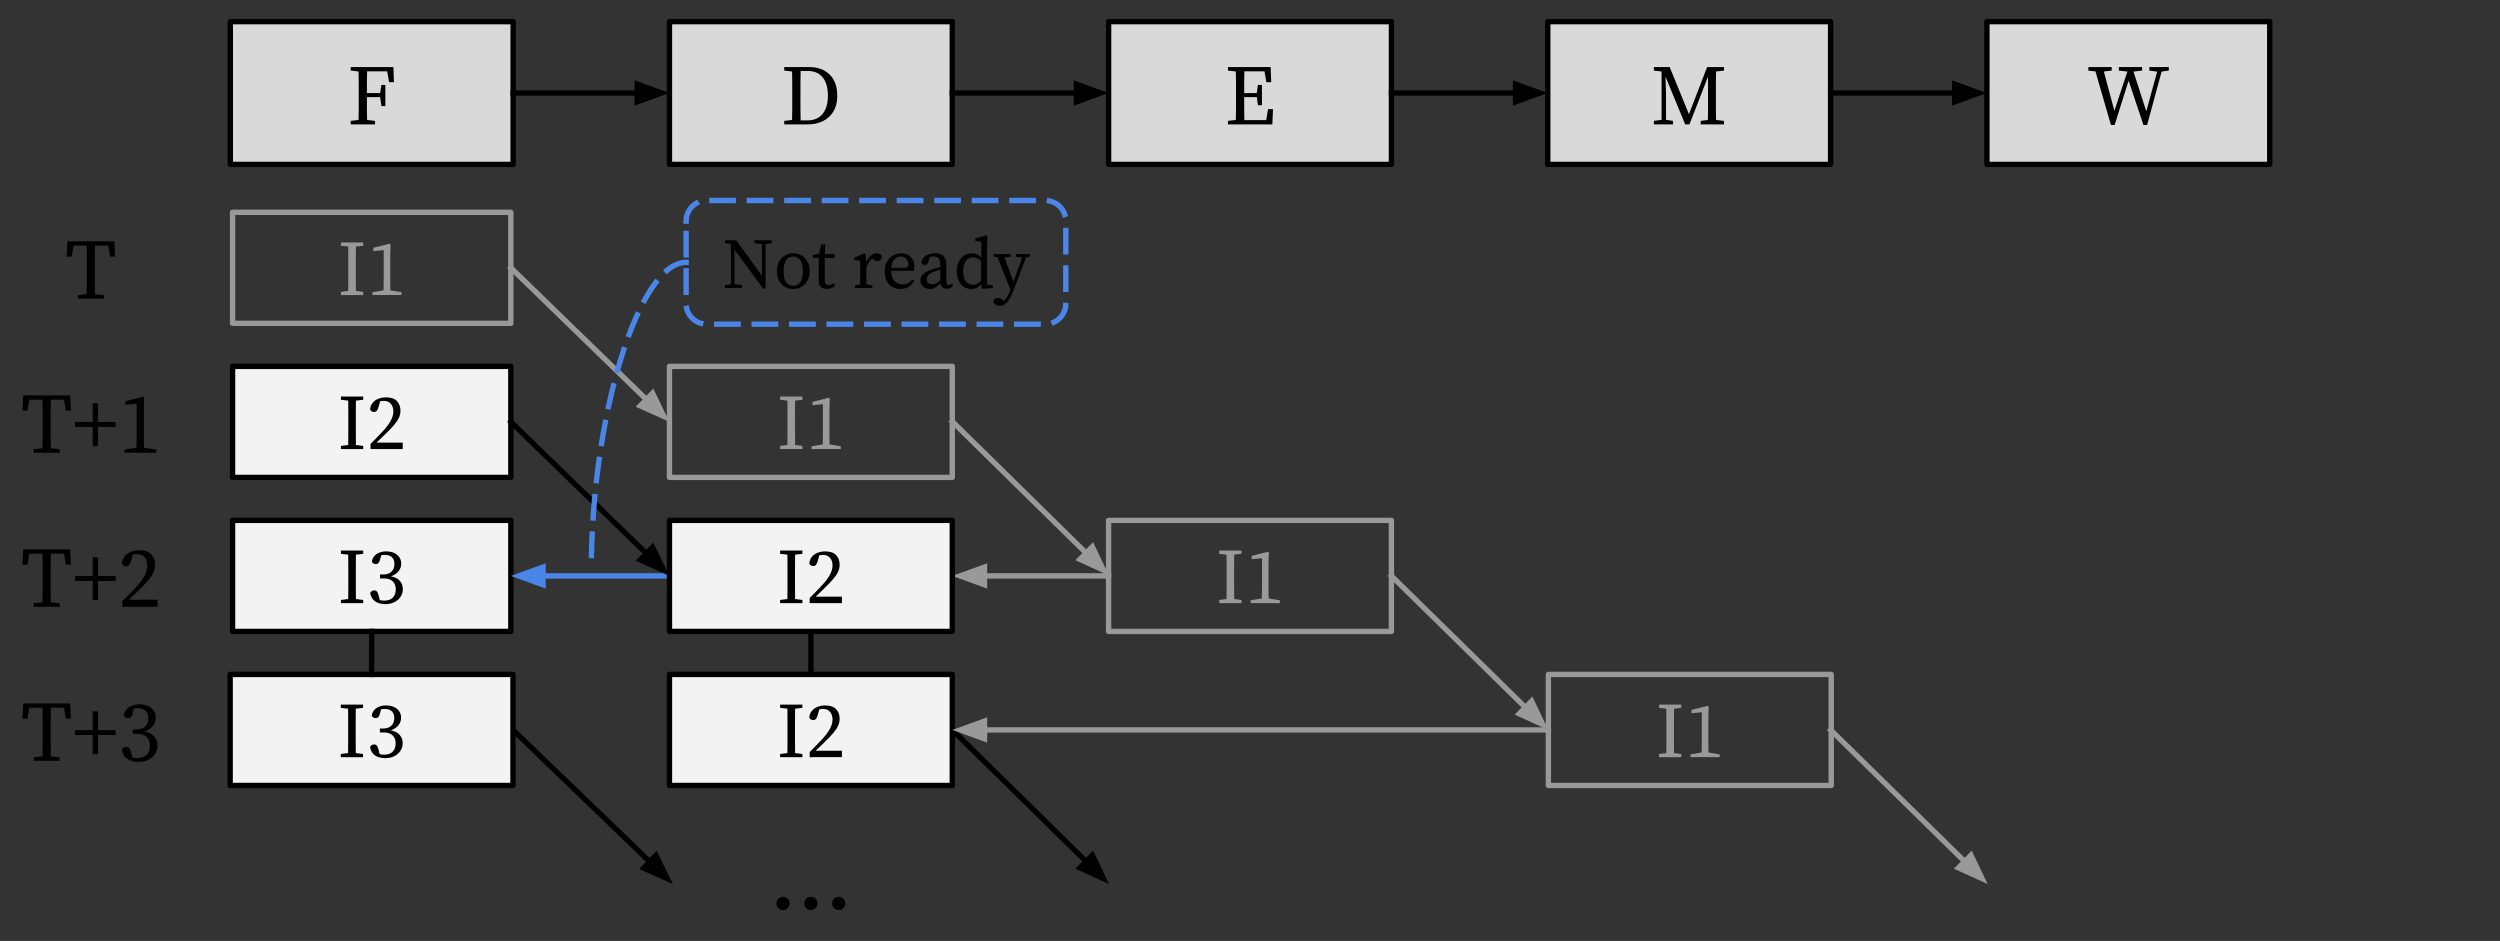 <?xml version="1.0" encoding="UTF-8" standalone="no"?>
<svg
   xmlns:dc="http://purl.org/dc/elements/1.1/"
   xmlns:cc="http://creativecommons.org/ns#"
   xmlns:rdf="http://www.w3.org/1999/02/22-rdf-syntax-ns#"
   xmlns:svg="http://www.w3.org/2000/svg"
   xmlns="http://www.w3.org/2000/svg"
   xmlns:sodipodi="http://sodipodi.sourceforge.net/DTD/sodipodi-0.dtd"
   xmlns:inkscape="http://www.inkscape.org/namespaces/inkscape"
   version="1.1"
   viewBox="0 0 466.606 175.614"
   stroke-miterlimit="10"
   id="svg369"
   sodipodi:docname="hazard-stall.svg"
   width="466.606"
   height="175.614"
   style="fill:none;stroke:none;stroke-linecap:square;stroke-miterlimit:10"
   inkscape:version="0.92.5 (2060ec1f9f, 2020-04-08)">
  <rect x="0" y="0" width="466.606" height="175.614" fill="#333333" stroke="none"/>
  <defs
     id="defs373" />
  <sodipodi:namedview
     pagecolor="#ffffff"
     bordercolor="#666666"
     borderopacity="1"
     objecttolerance="10"
     gridtolerance="10"
     guidetolerance="10"
     inkscape:pageopacity="0"
     inkscape:pageshadow="2"
     inkscape:window-width="1557"
     inkscape:window-height="1211"
     id="namedview371"
     showgrid="false"
     inkscape:zoom="1.0223586"
     inkscape:cx="509.26901"
     inkscape:cy="6.0612555"
     inkscape:window-x="915"
     inkscape:window-y="500"
     inkscape:window-maximized="0"
     inkscape:current-layer="g367" />
  <clipPath
     id="g2fd53e73fb8_0_45.0">
    <path
       d="M 0,0 H 960 V 540 H 0 Z"
       id="path2"
       inkscape:connector-curvature="0"
       style="clip-rule:nonzero" />
  </clipPath>
  <g
     clip-path="url(#g2fd53e73fb8_0_45.0)"
     id="g367"
     transform="translate(-9.45,-250.529)">
    <path
       d="M 9.95,251.029 H 475.556 V 425.643 H 9.95 Z"
       id="path157"
       inkscape:connector-curvature="0"
       style="fill:#000000;fill-opacity:0;fill-rule:evenodd" />
    <path
       d="m 52.437,254.564 h 52.787 v 26.646 h -52.787 z"
       id="path161"
       inkscape:connector-curvature="0"
       style="fill:#d9d9d9;fill-rule:evenodd" />
    <path
       d="m 52.437,254.564 h 52.787 v 26.646 h -52.787 z"
       id="path163"
       inkscape:connector-curvature="0"
       style="fill-rule:evenodd;stroke:#000000;stroke-width:1;stroke-linecap:butt;stroke-linejoin:round" />
    <path
       d="m 74.902,263.7 v -0.656 h 7.969 l 0.109,2.828 h -0.906 l -0.359,-2.031 h -3.75 q -0.016,1.031 -0.031,2.062 0,1.016 0,2 h 2.469 l 0.234,-1.516 h 0.734 v 3.938 h -0.734 l -0.234,-1.672 h -2.469 q 0,1.188 0,2.234 0.016,1.031 0.031,2.031 l 1.484,0.172 v 0.656 h -4.547 v -0.656 l 1.469,-0.172 q 0.031,-1.016 0.031,-2.047 0,-1.047 0,-2.078 v -0.797 q 0,-1.031 0,-2.062 0,-1.031 -0.031,-2.062 z"
       id="path165"
       inkscape:connector-curvature="0"
       style="fill:#000000;fill-rule:nonzero" />
    <path
       d="m 134.401,254.565 h 52.787 v 26.646 h -52.787 z"
       id="path167"
       inkscape:connector-curvature="0"
       style="fill:#d9d9d9;fill-rule:evenodd" />
    <path
       d="m 134.401,254.565 h 52.787 v 26.646 h -52.787 z"
       id="path169"
       inkscape:connector-curvature="0"
       style="fill-rule:evenodd;stroke:#000000;stroke-width:1;stroke-linecap:butt;stroke-linejoin:round" />
    <path
       d="m 158.849,268.592 q 0,1.172 0,2.266 0.016,1.078 0.031,2.141 h 1.266 q 1.844,0 2.828,-1.203 1,-1.219 1,-3.391 0,-2.25 -0.984,-3.438 -0.969,-1.188 -2.703,-1.188 h -1.406 q -0.016,1.031 -0.031,2.094 0,1.062 0,2.125 z m -3.031,-4.891 v -0.656 h 4.719 q 1.531,0 2.703,0.625 1.172,0.609 1.828,1.797 0.656,1.188 0.656,2.938 0,1.734 -0.719,2.922 -0.719,1.188 -1.969,1.812 -1.234,0.609 -2.797,0.609 h -4.422 v -0.656 l 1.469,-0.172 q 0.031,-1.031 0.031,-2.094 0,-1.062 0,-2.234 v -0.594 q 0,-1.031 0,-2.062 0,-1.031 -0.031,-2.062 z"
       id="path171"
       inkscape:connector-curvature="0"
       style="fill:#000000;fill-rule:nonzero" />
    <path
       d="M 9.228346e-4,290.155 H 52.82 v 20.724 H 9.228346e-4 Z"
       id="path173"
       inkscape:connector-curvature="0"
       style="fill:#000000;fill-opacity:0;fill-rule:evenodd" />
    <path
       d="m 21.891,298.418 0.141,-2.844 h 8.766 l 0.125,2.844 h -0.922 l -0.359,-2.047 h -2.453 q -0.016,1.031 -0.031,2.078 0,1.031 0,2.078 v 0.797 q 0,1.016 0,2.047 0.016,1.031 0.031,2.078 l 1.641,0.172 v 0.656 h -4.828 v -0.656 l 1.625,-0.172 q 0.031,-1.031 0.031,-2.062 0,-1.031 0,-2.062 v -0.797 q 0,-1.031 0,-2.062 0,-1.047 -0.031,-2.094 h -2.453 l -0.344,2.047 z"
       id="path175"
       inkscape:connector-curvature="0"
       style="fill:#000000;fill-rule:nonzero" />
    <path
       d="m 52.856,290.151 h 51.937 v 20.724 H 52.856 Z"
       id="path177"
       inkscape:connector-curvature="0"
       style="fill:#000000;fill-opacity:0;fill-rule:evenodd" />
    <path
       d="m 52.856,290.151 h 51.937 v 20.724 H 52.856 Z"
       id="path179"
       inkscape:connector-curvature="0"
       style="fill-rule:evenodd;stroke:#999999;stroke-width:1;stroke-linecap:butt;stroke-linejoin:round" />
    <path
       d="m 73.083,296.39 v -0.609 h 4.156 v 0.609 l -1.359,0.156 q -0.016,0.922 -0.016,1.875 0,0.953 0,1.906 v 0.719 q 0,0.938 0,1.891 0,0.938 0.016,1.891 l 1.359,0.172 v 0.594 h -4.156 v -0.594 l 1.359,-0.172 q 0.016,-0.922 0.016,-1.875 0,-0.953 0,-1.906 v -0.719 q 0,-0.953 0,-1.891 0,-0.953 -0.016,-1.891 z m 6.047,0.391 3.016,-0.766 0.203,0.141 -0.062,2.094 v 4.25 q 0,0.547 0,1.109 0.016,0.547 0.031,1.109 l 2.078,0.344 v 0.531 h -5.438 v -0.531 l 2.078,-0.344 q 0.016,-0.562 0.016,-1.109 0.016,-0.562 0.016,-1.109 v -5.281 l -1.938,0.172 z"
       id="path181"
       inkscape:connector-curvature="0"
       style="fill:#999999;fill-rule:nonzero" />
    <path
       d="m 104.793,300.513 29.606,28.756"
       id="path183"
       inkscape:connector-curvature="0"
       style="fill:#000000;fill-opacity:0;fill-rule:evenodd" />
    <path
       d="m 104.793,300.513 25.302,24.576"
       id="path185"
       inkscape:connector-curvature="0"
       style="fill-rule:evenodd;stroke:#999999;stroke-width:1;stroke-linecap:butt;stroke-linejoin:round" />
    <path
       d="m 128.945,326.273 4.406,1.977 -2.105,-4.347 z"
       id="path187"
       inkscape:connector-curvature="0"
       style="fill:#999999;fill-rule:evenodd;stroke:#999999;stroke-width:1;stroke-linecap:butt" />
    <path
       d="m 134.386,390.284 h 52.819 v 38.268 H 134.386 Z"
       id="path189"
       inkscape:connector-curvature="0"
       style="fill:#000000;fill-opacity:0;fill-rule:evenodd" />
    <path
       d="m 155.592,420.377 q -0.516,0 -0.875,-0.359 -0.344,-0.359 -0.344,-0.859 0,-0.531 0.344,-0.891 0.359,-0.359 0.875,-0.359 0.531,0 0.875,0.359 0.359,0.359 0.359,0.891 0,0.5 -0.359,0.859 -0.344,0.359 -0.875,0.359 z m 5.203,0 q -0.516,0 -0.875,-0.359 -0.344,-0.359 -0.344,-0.859 0,-0.531 0.344,-0.891 0.359,-0.359 0.875,-0.359 0.531,0 0.875,0.359 0.359,0.359 0.359,0.891 0,0.5 -0.359,0.859 -0.344,0.359 -0.875,0.359 z m 5.188,0 q -0.516,0 -0.875,-0.359 -0.344,-0.359 -0.344,-0.859 0,-0.531 0.344,-0.891 0.359,-0.359 0.875,-0.359 0.531,0 0.875,0.359 0.359,0.359 0.359,0.891 0,0.5 -0.359,0.859 -0.344,0.359 -0.875,0.359 z"
       id="path191"
       inkscape:connector-curvature="0"
       style="fill:#000000;fill-rule:nonzero" />
    <path
       d="M 9.228346e-4,318.906 H 52.82 v 20.724 H 9.228346e-4 Z"
       id="path193"
       inkscape:connector-curvature="0"
       style="fill:#000000;fill-opacity:0;fill-rule:evenodd" />
    <path
       d="m 13.643,327.168 0.141,-2.844 h 8.766 l 0.125,2.844 h -0.922 l -0.359,-2.047 h -2.453 q -0.016,1.031 -0.031,2.078 0,1.031 0,2.078 v 0.797 q 0,1.016 0,2.047 0.016,1.031 0.031,2.078 l 1.641,0.172 v 0.656 h -4.828 v -0.656 l 1.625,-0.172 q 0.031,-1.031 0.031,-2.062 0,-1.031 0,-2.062 v -0.797 q 0,-1.031 0,-2.062 0,-1.047 -0.031,-2.094 h -2.453 l -0.344,2.047 z m 13.117,6.625 v -3.578 h -3.297 v -0.922 h 3.297 v -3.5 h 0.969 v 3.5 h 3.297 v 0.922 h -3.297 v 3.578 z m 6.09,-8.375 3.297,-0.859 0.219,0.172 -0.062,2.281 v 4.641 q 0,0.594 0,1.203 0.016,0.609 0.031,1.219 l 2.281,0.375 v 0.578 h -5.938 v -0.578 l 2.25,-0.375 q 0.016,-0.609 0.016,-1.219 0.016,-0.609 0.016,-1.203 v -5.766 l -2.109,0.188 z"
       id="path195"
       inkscape:connector-curvature="0"
       style="fill:#000000;fill-rule:nonzero" />
    <path
       d="m 52.856,318.906 h 51.937 v 20.724 H 52.856 Z"
       id="path197"
       inkscape:connector-curvature="0"
       style="fill:#f3f3f3;fill-rule:evenodd" />
    <path
       d="m 52.856,318.906 h 51.937 v 20.724 H 52.856 Z"
       id="path199"
       inkscape:connector-curvature="0"
       style="fill-rule:evenodd;stroke:#000000;stroke-width:1;stroke-linecap:butt;stroke-linejoin:round" />
    <path
       d="m 73.083,325.145 v -0.609 h 4.156 v 0.609 l -1.359,0.156 q -0.016,0.922 -0.016,1.875 0,0.953 0,1.906 v 0.719 q 0,0.938 0,1.891 0,0.938 0.016,1.891 l 1.359,0.172 v 0.594 h -4.156 v -0.594 l 1.359,-0.172 q 0.016,-0.922 0.016,-1.875 0,-0.953 0,-1.906 v -0.719 q 0,-0.953 0,-1.891 0,-0.953 -0.016,-1.891 z m 5.516,9.203 v -0.953 q 0.578,-0.578 1.125,-1.141 0.547,-0.562 1.016,-1.062 1.109,-1.156 1.609,-2.094 0.516,-0.938 0.516,-1.781 0,-0.906 -0.484,-1.438 -0.469,-0.531 -1.266,-0.531 -0.156,0 -0.344,0.016 -0.172,0.016 -0.375,0.062 l -0.281,1 q -0.141,0.547 -0.344,0.781 -0.203,0.219 -0.5,0.219 -0.484,0 -0.75,-0.469 0.078,-0.766 0.5,-1.266 0.438,-0.516 1.078,-0.75 0.641,-0.25 1.375,-0.25 1.422,0 2.062,0.703 0.656,0.688 0.656,1.781 0,0.656 -0.266,1.266 -0.25,0.594 -0.891,1.359 -0.625,0.75 -1.75,1.828 -0.297,0.297 -0.719,0.703 -0.406,0.391 -0.859,0.812 h 4.906 v 1.203 z"
       id="path201"
       inkscape:connector-curvature="0"
       style="fill:#000000;fill-rule:nonzero" />
    <path
       d="m 134.401,318.906 h 52.787 v 20.724 h -52.787 z"
       id="path203"
       inkscape:connector-curvature="0"
       style="fill:#000000;fill-opacity:0;fill-rule:evenodd" />
    <path
       d="m 134.401,318.906 h 52.787 v 20.724 h -52.787 z"
       id="path205"
       inkscape:connector-curvature="0"
       style="fill-rule:evenodd;stroke:#999999;stroke-width:1;stroke-linecap:butt;stroke-linejoin:round" />
    <path
       d="m 155.053,325.145 v -0.609 h 4.156 v 0.609 l -1.359,0.156 q -0.016,0.922 -0.016,1.875 0,0.953 0,1.906 v 0.719 q 0,0.938 0,1.891 0,0.938 0.016,1.891 l 1.359,0.172 v 0.594 h -4.156 v -0.594 l 1.359,-0.172 q 0.016,-0.922 0.016,-1.875 0,-0.953 0,-1.906 v -0.719 q 0,-0.953 0,-1.891 0,-0.953 -0.016,-1.891 z m 6.047,0.391 3.016,-0.766 0.203,0.141 -0.062,2.094 v 4.25 q 0,0.547 0,1.109 0.016,0.547 0.031,1.109 l 2.078,0.344 v 0.531 h -5.438 v -0.531 l 2.078,-0.344 q 0.016,-0.562 0.016,-1.109 0.016,-0.562 0.016,-1.109 v -5.281 l -1.938,0.172 z"
       id="path207"
       inkscape:connector-curvature="0"
       style="fill:#999999;fill-rule:nonzero" />
    <path
       d="m 216.365,254.564 h 52.787 v 26.646 h -52.787 z"
       id="path209"
       inkscape:connector-curvature="0"
       style="fill:#d9d9d9;fill-rule:evenodd" />
    <path
       d="m 216.365,254.564 h 52.787 v 26.646 h -52.787 z"
       id="path211"
       inkscape:connector-curvature="0"
       style="fill-rule:evenodd;stroke:#000000;stroke-width:1;stroke-linecap:butt;stroke-linejoin:round" />
    <path
       d="m 238.638,263.7 v -0.656 h 7.969 l 0.109,2.828 h -0.906 l -0.359,-2.031 h -3.75 q -0.016,1.031 -0.031,2.062 0,1.016 0,2 h 2.344 l 0.219,-1.516 h 0.75 v 3.781 h -0.75 l -0.203,-1.516 h -2.359 q 0,1.203 0,2.25 0.016,1.047 0.031,2.047 h 4.078 l 0.344,-2.047 h 0.922 l -0.125,2.844 h -8.281 v -0.656 l 1.469,-0.172 q 0.031,-1.016 0.031,-2.047 0,-1.047 0,-2.078 v -0.797 q 0,-1.031 0,-2.062 0,-1.031 -0.031,-2.062 z"
       id="path213"
       inkscape:connector-curvature="0"
       style="fill:#000000;fill-rule:nonzero" />
    <path
       d="m 298.329,254.565 h 52.787 v 26.646 H 298.329 Z"
       id="path215"
       inkscape:connector-curvature="0"
       style="fill:#d9d9d9;fill-rule:evenodd" />
    <path
       d="m 298.329,254.565 h 52.787 v 26.646 H 298.329 Z"
       id="path217"
       inkscape:connector-curvature="0"
       style="fill-rule:evenodd;stroke:#000000;stroke-width:1;stroke-linecap:butt;stroke-linejoin:round" />
    <path
       d="m 318.132,273.748 v -0.656 l 1.438,-0.203 v -9.016 l -1.438,-0.172 v -0.656 h 2.953 l 3.594,8.797 3.391,-8.797 h 3.156 v 0.656 l -1.484,0.172 q -0.016,1.016 -0.031,2.062 0,1.031 0,2.062 v 0.797 q 0,1.016 0,2.047 0.016,1.031 0.031,2.078 l 1.484,0.172 v 0.656 h -4.359 v -0.656 l 1.344,-0.172 q 0.031,-1.016 0.031,-2.047 0,-1.047 0,-2.062 v -3.984 l -3.469,8.922 h -0.797 l -3.672,-8.922 0.094,3.016 v 5.047 l 1.312,0.203 v 0.656 z"
       id="path219"
       inkscape:connector-curvature="0"
       style="fill:#000000;fill-rule:nonzero" />
    <path
       d="m 380.293,254.565 h 52.787 v 26.646 h -52.787 z"
       id="path221"
       inkscape:connector-curvature="0"
       style="fill:#d9d9d9;fill-rule:evenodd" />
    <path
       d="m 380.293,254.565 h 52.787 v 26.646 h -52.787 z"
       id="path223"
       inkscape:connector-curvature="0"
       style="fill-rule:evenodd;stroke:#000000;stroke-width:1;stroke-linecap:butt;stroke-linejoin:round" />
    <path
       d="m 410.6,263.701 v -0.656 h 3.641 v 0.656 l -1.344,0.188 -2.703,9.969 h -0.688 l -2.766,-8.281 -2.609,8.281 h -0.688 l -2.891,-10 -1.328,-0.156 v -0.656 h 4.359 v 0.656 l -1.469,0.172 1.969,7.344 2.422,-7.328 -1.594,-0.188 v -0.656 h 4.344 v 0.656 l -1.609,0.188 2.391,7.406 2.031,-7.391 z"
       id="path225"
       inkscape:connector-curvature="0"
       style="fill:#000000;fill-rule:nonzero" />
    <path
       d="M 9.228346e-4,347.656 H 52.82 v 20.724 H 9.228346e-4 Z"
       id="path227"
       inkscape:connector-curvature="0"
       style="fill:#000000;fill-opacity:0;fill-rule:evenodd" />
    <path
       d="m 13.643,355.919 0.141,-2.844 h 8.766 l 0.125,2.844 h -0.922 l -0.359,-2.047 h -2.453 q -0.016,1.031 -0.031,2.078 0,1.031 0,2.078 v 0.797 q 0,1.016 0,2.047 0.016,1.031 0.031,2.078 l 1.641,0.172 v 0.656 h -4.828 v -0.656 l 1.625,-0.172 q 0.031,-1.031 0.031,-2.062 0,-1.031 0,-2.062 v -0.797 q 0,-1.031 0,-2.062 0,-1.047 -0.031,-2.094 h -2.453 l -0.344,2.047 z m 13.117,6.625 v -3.578 H 23.463 V 358.044 h 3.297 v -3.5 h 0.969 v 3.5 h 3.297 v 0.922 h -3.297 v 3.578 z m 5.512,1.234 v -1.047 q 0.641,-0.609 1.234,-1.219 0.609,-0.625 1.125,-1.172 1.203,-1.266 1.75,-2.281 0.562,-1.031 0.562,-1.969 0,-0.984 -0.516,-1.562 -0.516,-0.578 -1.406,-0.578 -0.156,0 -0.359,0.016 -0.188,0.016 -0.422,0.062 l -0.297,1.109 q -0.156,0.594 -0.375,0.844 -0.219,0.25 -0.562,0.25 -0.516,0 -0.812,-0.516 0.094,-0.844 0.562,-1.391 0.469,-0.562 1.172,-0.828 0.703,-0.266 1.5,-0.266 1.547,0 2.25,0.766 0.719,0.75 0.719,1.953 0,0.703 -0.281,1.375 -0.281,0.656 -0.969,1.484 -0.688,0.828 -1.922,2.016 -0.328,0.312 -0.781,0.75 -0.453,0.422 -0.953,0.891 h 5.359 v 1.312 z"
       id="path229"
       inkscape:connector-curvature="0"
       style="fill:#000000;fill-rule:nonzero" />
    <path
       d="m 105.224,267.887 h 29.165"
       id="path231"
       inkscape:connector-curvature="0"
       style="fill:#000000;fill-opacity:0;fill-rule:evenodd" />
    <path
       d="m 105.224,267.887 h 23.165"
       id="path233"
       inkscape:connector-curvature="0"
       style="fill-rule:evenodd;stroke:#000000;stroke-width:1;stroke-linecap:butt;stroke-linejoin:round" />
    <path
       d="m 128.39,269.538 4.538,-1.652 -4.538,-1.652 z"
       id="path235"
       inkscape:connector-curvature="0"
       style="fill:#000000;fill-rule:evenodd;stroke:#000000;stroke-width:1;stroke-linecap:butt" />
    <path
       d="m 187.188,267.888 h 29.165"
       id="path237"
       inkscape:connector-curvature="0"
       style="fill:#000000;fill-opacity:0;fill-rule:evenodd" />
    <path
       d="m 187.188,267.888 h 23.165"
       id="path239"
       inkscape:connector-curvature="0"
       style="fill-rule:evenodd;stroke:#000000;stroke-width:1;stroke-linecap:butt;stroke-linejoin:round" />
    <path
       d="m 210.354,269.54 4.538,-1.652 -4.538,-1.652 z"
       id="path241"
       inkscape:connector-curvature="0"
       style="fill:#000000;fill-rule:evenodd;stroke:#000000;stroke-width:1;stroke-linecap:butt" />
    <path
       d="m 269.152,267.887 h 29.165"
       id="path243"
       inkscape:connector-curvature="0"
       style="fill:#000000;fill-opacity:0;fill-rule:evenodd" />
    <path
       d="m 269.152,267.887 h 23.165"
       id="path245"
       inkscape:connector-curvature="0"
       style="fill-rule:evenodd;stroke:#000000;stroke-width:1;stroke-linecap:butt;stroke-linejoin:round" />
    <path
       d="m 292.318,269.538 4.538,-1.652 -4.538,-1.652 z"
       id="path247"
       inkscape:connector-curvature="0"
       style="fill:#000000;fill-rule:evenodd;stroke:#000000;stroke-width:1;stroke-linecap:butt" />
    <path
       d="m 351.116,267.888 h 29.165"
       id="path249"
       inkscape:connector-curvature="0"
       style="fill:#000000;fill-opacity:0;fill-rule:evenodd" />
    <path
       d="m 351.116,267.888 h 23.165"
       id="path251"
       inkscape:connector-curvature="0"
       style="fill-rule:evenodd;stroke:#000000;stroke-width:1;stroke-linecap:butt;stroke-linejoin:round" />
    <path
       d="m 374.282,269.54 4.538,-1.652 -4.538,-1.652 z"
       id="path253"
       inkscape:connector-curvature="0"
       style="fill:#000000;fill-rule:evenodd;stroke:#000000;stroke-width:1;stroke-linecap:butt" />
    <path
       d="m 52.856,347.656 h 51.937 v 20.724 H 52.856 Z"
       id="path255"
       inkscape:connector-curvature="0"
       style="fill:#f3f3f3;fill-rule:evenodd" />
    <path
       d="m 52.856,347.656 h 51.937 v 20.724 H 52.856 Z"
       id="path257"
       inkscape:connector-curvature="0"
       style="fill-rule:evenodd;stroke:#000000;stroke-width:1;stroke-linecap:butt;stroke-linejoin:round" />
    <path
       d="m 73.083,353.895 v -0.609 h 4.156 v 0.609 l -1.359,0.156 q -0.016,0.922 -0.016,1.875 0,0.953 0,1.906 v 0.719 q 0,0.938 0,1.891 0,0.938 0.016,1.891 l 1.359,0.172 v 0.594 h -4.156 v -0.594 l 1.359,-0.172 q 0.016,-0.922 0.016,-1.875 0,-0.953 0,-1.906 v -0.719 q 0,-0.953 0,-1.891 0,-0.953 -0.016,-1.891 z m 7.297,3.859 h 0.578 q 1,0 1.547,-0.516 0.562,-0.516 0.562,-1.453 0,-0.812 -0.469,-1.25 -0.453,-0.438 -1.328,-0.438 -0.141,0 -0.312,0.016 -0.156,0.016 -0.359,0.047 l -0.188,0.734 q -0.125,0.453 -0.297,0.688 -0.172,0.219 -0.562,0.219 -0.234,0 -0.422,-0.109 -0.188,-0.125 -0.281,-0.406 0.203,-0.922 0.922,-1.375 0.734,-0.469 1.75,-0.469 1.297,0 2.047,0.641 0.766,0.625 0.766,1.656 0,0.797 -0.516,1.422 -0.5,0.625 -1.406,0.938 1.141,0.219 1.672,0.859 0.547,0.625 0.547,1.531 0,0.797 -0.422,1.422 -0.406,0.625 -1.141,1 -0.719,0.375 -1.719,0.375 -1.078,0 -1.844,-0.484 -0.766,-0.5 -0.969,-1.594 0.25,-0.484 0.75,-0.484 0.375,0 0.547,0.25 0.172,0.25 0.312,0.812 l 0.188,0.75 q 0.25,0.062 0.453,0.078 0.203,0.016 0.375,0.016 1.078,0 1.609,-0.562 0.547,-0.562 0.547,-1.547 0,-0.953 -0.562,-1.484 Q 82.208,358.489 81.083,358.489 H 80.379 Z"
       id="path259"
       inkscape:connector-curvature="0"
       style="fill:#000000;fill-rule:nonzero" />
    <path
       d="m 160.795,376.406 v -8.031"
       id="path261"
       inkscape:connector-curvature="0"
       style="fill:#000000;fill-opacity:0;fill-rule:evenodd" />
    <path
       d="m 160.795,376.406 v -8.031"
       id="path263"
       inkscape:connector-curvature="0"
       style="fill-rule:evenodd;stroke:#000000;stroke-width:1;stroke-linecap:butt;stroke-linejoin:round" />
    <path
       d="m 105.194,386.768 29.858,28.756"
       id="path265"
       inkscape:connector-curvature="0"
       style="fill:#000000;fill-opacity:0;fill-rule:evenodd" />
    <path
       d="m 105.194,386.768 25.537,24.594"
       id="path267"
       inkscape:connector-curvature="0"
       style="fill-rule:evenodd;stroke:#000000;stroke-width:1;stroke-linecap:butt;stroke-linejoin:round" />
    <path
       d="m 129.584,412.551 4.414,1.958 -2.123,-4.338 z"
       id="path269"
       inkscape:connector-curvature="0"
       style="fill:#000000;fill-rule:evenodd;stroke:#000000;stroke-width:1;stroke-linecap:butt" />
    <path
       d="M 134.401,358.018 H 104.795"
       id="path271"
       inkscape:connector-curvature="0"
       style="fill:#000000;fill-opacity:0;fill-rule:evenodd" />
    <path
       d="M 134.401,358.018 H 110.795"
       id="path273"
       inkscape:connector-curvature="0"
       style="fill-rule:evenodd;stroke:#4a86e8;stroke-width:1;stroke-linecap:butt;stroke-linejoin:round" />
    <path
       d="m 110.795,356.367 -4.538,1.652 4.538,1.652 z"
       id="path275"
       inkscape:connector-curvature="0"
       style="fill:#4a86e8;fill-rule:evenodd;stroke:#4a86e8;stroke-width:1;stroke-linecap:butt" />
    <path
       d="m 216.359,347.656 h 52.787 v 20.724 h -52.787 z"
       id="path277"
       inkscape:connector-curvature="0"
       style="fill:#000000;fill-opacity:0;fill-rule:evenodd" />
    <path
       d="m 216.359,347.656 h 52.787 v 20.724 h -52.787 z"
       id="path279"
       inkscape:connector-curvature="0"
       style="fill-rule:evenodd;stroke:#999999;stroke-width:1;stroke-linecap:butt;stroke-linejoin:round" />
    <path
       d="m 237.011,353.895 v -0.609 h 4.156 v 0.609 l -1.359,0.156 q -0.016,0.922 -0.016,1.875 0,0.953 0,1.906 v 0.719 q 0,0.938 0,1.891 0,0.938 0.016,1.891 l 1.359,0.172 v 0.594 h -4.156 v -0.594 l 1.359,-0.172 q 0.016,-0.922 0.016,-1.875 0,-0.953 0,-1.906 v -0.719 q 0,-0.953 0,-1.891 0,-0.953 -0.016,-1.891 z m 6.047,0.391 3.016,-0.766 0.203,0.141 -0.062,2.094 v 4.25 q 0,0.547 0,1.109 0.016,0.547 0.031,1.109 l 2.078,0.344 v 0.531 h -5.438 v -0.531 l 2.078,-0.344 q 0.016,-0.562 0.016,-1.109 0.016,-0.562 0.016,-1.109 v -5.281 l -1.938,0.172 z"
       id="path281"
       inkscape:connector-curvature="0"
       style="fill:#999999;fill-rule:nonzero" />
    <path
       d="m 187.188,329.202 29.26,28.756"
       id="path283"
       inkscape:connector-curvature="0"
       style="fill:#000000;fill-opacity:0;fill-rule:evenodd" />
    <path
       d="m 187.188,329.202 24.981,24.55"
       id="path285"
       inkscape:connector-curvature="0"
       style="fill-rule:evenodd;stroke:#999999;stroke-width:1;stroke-linecap:butt;stroke-linejoin:round" />
    <path
       d="m 211.011,354.93 4.394,2.003 -2.079,-4.359 z"
       id="path287"
       inkscape:connector-curvature="0"
       style="fill:#999999;fill-rule:evenodd;stroke:#999999;stroke-width:1;stroke-linecap:butt" />
    <path
       d="m 187.188,386.769 29.26,28.756"
       id="path289"
       inkscape:connector-curvature="0"
       style="fill:#000000;fill-opacity:0;fill-rule:evenodd" />
    <path
       d="m 187.188,386.769 24.981,24.55"
       id="path291"
       inkscape:connector-curvature="0"
       style="fill-rule:evenodd;stroke:#000000;stroke-width:1;stroke-linecap:butt;stroke-linejoin:round" />
    <path
       d="m 211.011,412.497 4.394,2.003 -2.079,-4.359 z"
       id="path293"
       inkscape:connector-curvature="0"
       style="fill:#000000;fill-rule:evenodd;stroke:#000000;stroke-width:1;stroke-linecap:butt" />
    <path
       d="M 9.228346e-4,376.407 H 52.82 v 20.724 H 9.228346e-4 Z"
       id="path295"
       inkscape:connector-curvature="0"
       style="fill:#000000;fill-opacity:0;fill-rule:evenodd" />
    <path
       d="m 13.643,384.67 0.141,-2.844 h 8.766 l 0.125,2.844 h -0.922 l -0.359,-2.047 h -2.453 q -0.016,1.031 -0.031,2.078 0,1.031 0,2.078 v 0.797 q 0,1.016 0,2.047 0.016,1.031 0.031,2.078 l 1.641,0.172 v 0.656 h -4.828 v -0.656 l 1.625,-0.172 q 0.031,-1.031 0.031,-2.062 0,-1.031 0,-2.062 v -0.797 q 0,-1.031 0,-2.062 0,-1.047 -0.031,-2.094 h -2.453 l -0.344,2.047 z m 13.117,6.625 v -3.578 h -3.297 v -0.922 h 3.297 v -3.5 h 0.969 v 3.5 h 3.297 v 0.922 h -3.297 v 3.578 z m 7.449,-4.609 h 0.641 q 1.078,0 1.672,-0.547 0.609,-0.562 0.609,-1.594 0,-0.875 -0.5,-1.359 -0.5,-0.484 -1.453,-0.484 -0.156,0 -0.328,0.016 -0.172,0.016 -0.406,0.047 l -0.203,0.812 q -0.125,0.484 -0.328,0.734 -0.188,0.25 -0.594,0.25 -0.266,0 -0.469,-0.125 -0.203,-0.125 -0.312,-0.438 0.219,-1 1.016,-1.5 0.797,-0.516 1.906,-0.516 1.406,0 2.234,0.703 0.828,0.688 0.828,1.812 0,0.859 -0.547,1.547 -0.547,0.672 -1.547,1.031 1.234,0.234 1.828,0.922 0.594,0.688 0.594,1.688 0,0.859 -0.453,1.547 -0.438,0.688 -1.25,1.094 -0.797,0.406 -1.891,0.406 -1.156,0 -2,-0.531 -0.844,-0.531 -1.062,-1.734 0.266,-0.531 0.812,-0.531 0.422,0 0.594,0.281 0.188,0.266 0.359,0.875 l 0.203,0.828 q 0.266,0.062 0.484,0.078 0.234,0.016 0.406,0.016 1.188,0 1.781,-0.609 0.594,-0.625 0.594,-1.688 0,-1.047 -0.609,-1.641 -0.609,-0.594 -1.844,-0.594 h -0.766 z"
       id="path297"
       inkscape:connector-curvature="0"
       style="fill:#000000;fill-rule:nonzero" />
    <path
       d="m 298.444,376.407 h 52.787 v 20.724 H 298.444 Z"
       id="path299"
       inkscape:connector-curvature="0"
       style="fill:#000000;fill-opacity:0;fill-rule:evenodd" />
    <path
       d="m 298.444,376.407 h 52.787 v 20.724 H 298.444 Z"
       id="path301"
       inkscape:connector-curvature="0"
       style="fill-rule:evenodd;stroke:#999999;stroke-width:1;stroke-linecap:butt;stroke-linejoin:round" />
    <path
       d="m 319.096,382.646 v -0.609 h 4.156 v 0.609 l -1.359,0.156 q -0.016,0.922 -0.016,1.875 0,0.953 0,1.906 v 0.719 q 0,0.938 0,1.891 0,0.938 0.016,1.891 l 1.359,0.172 v 0.594 h -4.156 v -0.594 l 1.359,-0.172 q 0.016,-0.922 0.016,-1.875 0,-0.953 0,-1.906 v -0.719 q 0,-0.953 0,-1.891 0,-0.953 -0.016,-1.891 z m 6.047,0.391 3.016,-0.766 0.203,0.141 -0.062,2.094 v 4.25 q 0,0.547 0,1.109 0.016,0.547 0.031,1.109 l 2.078,0.344 v 0.531 h -5.438 v -0.531 l 2.078,-0.344 q 0.016,-0.562 0.016,-1.109 0.016,-0.562 0.016,-1.109 v -5.281 l -1.938,0.172 z"
       id="path303"
       inkscape:connector-curvature="0"
       style="fill:#999999;fill-rule:nonzero" />
    <path
       d="m 269.146,358.018 29.291,28.756"
       id="path305"
       inkscape:connector-curvature="0"
       style="fill:#000000;fill-opacity:0;fill-rule:evenodd" />
    <path
       d="m 269.146,358.018 25.01,24.553"
       id="path307"
       inkscape:connector-curvature="0"
       style="fill-rule:evenodd;stroke:#999999;stroke-width:1;stroke-linecap:butt;stroke-linejoin:round" />
    <path
       d="m 292.999,383.75 4.396,2.001 -2.081,-4.358 z"
       id="path309"
       inkscape:connector-curvature="0"
       style="fill:#999999;fill-rule:evenodd;stroke:#999999;stroke-width:1;stroke-linecap:butt" />
    <path
       d="m 351.136,386.774 29.291,28.756"
       id="path311"
       inkscape:connector-curvature="0"
       style="fill:#000000;fill-opacity:0;fill-rule:evenodd" />
    <path
       d="m 351.136,386.774 25.01,24.553"
       id="path313"
       inkscape:connector-curvature="0"
       style="fill-rule:evenodd;stroke:#999999;stroke-width:1;stroke-linecap:butt;stroke-linejoin:round" />
    <path
       d="m 374.989,412.506 4.396,2 -2.081,-4.358 z"
       id="path315"
       inkscape:connector-curvature="0"
       style="fill:#999999;fill-rule:evenodd;stroke:#999999;stroke-width:1;stroke-linecap:butt" />
    <path
       d="m 134.401,376.406 h 52.787 v 20.724 h -52.787 z"
       id="path317"
       inkscape:connector-curvature="0"
       style="fill:#f3f3f3;fill-rule:evenodd" />
    <path
       d="m 134.401,376.406 h 52.787 v 20.724 h -52.787 z"
       id="path319"
       inkscape:connector-curvature="0"
       style="fill-rule:evenodd;stroke:#000000;stroke-width:1;stroke-linecap:butt;stroke-linejoin:round" />
    <path
       d="m 155.053,382.645 v -0.609 h 4.156 v 0.609 l -1.359,0.156 q -0.016,0.922 -0.016,1.875 0,0.953 0,1.906 v 0.719 q 0,0.938 0,1.891 0,0.938 0.016,1.891 l 1.359,0.172 v 0.594 h -4.156 v -0.594 l 1.359,-0.172 q 0.016,-0.922 0.016,-1.875 0,-0.953 0,-1.906 v -0.719 q 0,-0.953 0,-1.891 0,-0.953 -0.016,-1.891 z m 5.516,9.203 v -0.953 q 0.578,-0.578 1.125,-1.141 0.547,-0.562 1.016,-1.062 1.109,-1.156 1.609,-2.094 0.516,-0.938 0.516,-1.781 0,-0.906 -0.484,-1.438 -0.469,-0.531 -1.266,-0.531 -0.156,0 -0.344,0.016 -0.172,0.016 -0.375,0.062 l -0.281,1 q -0.141,0.547 -0.344,0.781 -0.203,0.219 -0.5,0.219 -0.484,0 -0.75,-0.469 0.078,-0.766 0.5,-1.266 0.438,-0.516 1.078,-0.75 0.641,-0.25 1.375,-0.25 1.422,0 2.062,0.703 0.656,0.688 0.656,1.781 0,0.656 -0.266,1.266 -0.25,0.594 -0.891,1.359 -0.625,0.75 -1.75,1.828 -0.297,0.297 -0.719,0.703 -0.406,0.391 -0.859,0.812 h 4.906 v 1.203 z"
       id="path321"
       inkscape:connector-curvature="0"
       style="fill:#000000;fill-rule:nonzero" />
    <path
       d="m 52.406,376.406 h 52.787 v 20.724 h -52.787 z"
       id="path323"
       inkscape:connector-curvature="0"
       style="fill:#f3f3f3;fill-rule:evenodd" />
    <path
       d="m 52.406,376.406 h 52.787 v 20.724 h -52.787 z"
       id="path325"
       inkscape:connector-curvature="0"
       style="fill-rule:evenodd;stroke:#000000;stroke-width:1;stroke-linecap:butt;stroke-linejoin:round" />
    <path
       d="m 73.058,382.645 v -0.609 h 4.156 v 0.609 l -1.359,0.156 q -0.016,0.922 -0.016,1.875 0,0.953 0,1.906 v 0.719 q 0,0.938 0,1.891 0,0.938 0.016,1.891 l 1.359,0.172 v 0.594 h -4.156 v -0.594 l 1.359,-0.172 q 0.016,-0.922 0.016,-1.875 0,-0.953 0,-1.906 v -0.719 q 0,-0.953 0,-1.891 0,-0.953 -0.016,-1.891 z m 7.297,3.859 h 0.578 q 1,0 1.547,-0.516 0.562,-0.516 0.562,-1.453 0,-0.812 -0.469,-1.25 -0.453,-0.438 -1.328,-0.438 -0.141,0 -0.312,0.016 -0.156,0.016 -0.359,0.047 l -0.188,0.734 q -0.125,0.453 -0.297,0.688 -0.172,0.219 -0.562,0.219 -0.234,0 -0.422,-0.109 -0.188,-0.125 -0.281,-0.406 0.203,-0.922 0.922,-1.375 0.734,-0.469 1.75,-0.469 1.297,0 2.047,0.641 0.766,0.625 0.766,1.656 0,0.797 -0.516,1.422 -0.5,0.625 -1.406,0.938 1.141,0.219 1.672,0.859 0.547,0.625 0.547,1.531 0,0.797 -0.422,1.422 -0.406,0.625 -1.141,1 -0.719,0.375 -1.719,0.375 -1.078,0 -1.844,-0.484 -0.766,-0.5 -0.969,-1.594 0.25,-0.484 0.75,-0.484 0.375,0 0.547,0.25 0.172,0.25 0.312,0.812 l 0.188,0.75 q 0.25,0.062 0.453,0.078 0.203,0.016 0.375,0.016 1.078,0 1.609,-0.562 0.547,-0.562 0.547,-1.547 0,-0.953 -0.562,-1.484 -0.547,-0.547 -1.672,-0.547 H 80.355 Z"
       id="path327"
       inkscape:connector-curvature="0"
       style="fill:#000000;fill-rule:nonzero" />
    <path
       d="m 78.8,376.406 0.032,-8.031"
       id="path329"
       inkscape:connector-curvature="0"
       style="fill:#000000;fill-opacity:0;fill-rule:evenodd" />
    <path
       d="m 78.8,376.406 0.032,-8.031"
       id="path331"
       inkscape:connector-curvature="0"
       style="fill-rule:evenodd;stroke:#000000;stroke-width:1;stroke-linecap:butt;stroke-linejoin:round" />
    <path
       d="m 104.793,329.268 29.606,28.756"
       id="path333"
       inkscape:connector-curvature="0"
       style="fill:#000000;fill-opacity:0;fill-rule:evenodd" />
    <path
       d="m 104.793,329.268 25.302,24.576"
       id="path335"
       inkscape:connector-curvature="0"
       style="fill-rule:evenodd;stroke:#000000;stroke-width:1;stroke-linecap:butt;stroke-linejoin:round" />
    <path
       d="m 128.945,355.028 4.406,1.977 -2.104,-4.347 z"
       id="path337"
       inkscape:connector-curvature="0"
       style="fill:#000000;fill-rule:evenodd;stroke:#000000;stroke-width:1;stroke-linecap:butt" />
    <path
       d="m 137.508,291.797 v 0 c 0,-2.125 1.723,-3.848 3.848,-3.848 h 63.17 c 1.02,0 1.999,0.405 2.721,1.127 0.722,0.722 1.127,1.7 1.127,2.721 v 15.391 c 0,2.125 -1.723,3.848 -3.848,3.848 h -63.17 c -2.125,0 -3.848,-1.723 -3.848,-3.848 z"
       id="path339"
       inkscape:connector-curvature="0"
       style="fill:#000000;fill-opacity:0;fill-rule:evenodd" />
    <path
       d="m 137.508,291.797 v 0 c 0,-2.125 1.723,-3.848 3.848,-3.848 h 63.17 c 1.02,0 1.999,0.405 2.721,1.127 0.722,0.722 1.127,1.7 1.127,2.721 v 15.391 c 0,2.125 -1.723,3.848 -3.848,3.848 h -63.17 c -2.125,0 -3.848,-1.723 -3.848,-3.848 z"
       id="path341"
       inkscape:connector-curvature="0"
       style="fill-rule:evenodd;stroke:#4a86e8;stroke-width:1;stroke-linecap:butt;stroke-linejoin:round;stroke-dasharray:4, 3" />
    <path
       d="m 150.259,295.918 v -0.547 h 3.219 v 0.547 l -1.141,0.172 v 8.297 h -0.469 l -5.328,-7.266 v 6.438 l 1.422,0.188 v 0.547 h -3.234 v -0.547 l 1.141,-0.156 v -7.406 l -0.125,-0.156 -0.938,-0.109 v -0.547 h 2.047 l 4.812,6.609 v -5.891 z m 7.246,8.547 q -0.781,0 -1.484,-0.359 -0.688,-0.375 -1.141,-1.109 -0.438,-0.75 -0.438,-1.828 0,-1.109 0.438,-1.859 0.453,-0.766 1.141,-1.141 0.703,-0.375 1.484,-0.375 0.766,0 1.469,0.375 0.703,0.375 1.141,1.141 0.453,0.75 0.453,1.859 0,1.078 -0.453,1.828 -0.438,0.734 -1.141,1.109 -0.703,0.359 -1.469,0.359 z m 0,-0.594 q 0.859,0 1.328,-0.688 0.469,-0.688 0.469,-2.016 0,-1.359 -0.469,-2.062 -0.469,-0.703 -1.328,-0.703 -0.875,0 -1.344,0.703 -0.453,0.703 -0.453,2.062 0,1.328 0.453,2.016 0.469,0.688 1.344,0.688 z m 6.262,0.594 q -0.688,0 -1.109,-0.375 -0.406,-0.375 -0.406,-1.141 0,-0.25 0,-0.5 0,-0.25 0,-0.641 v -3.141 h -1.094 v -0.578 l 1.188,-0.156 0.344,-1.781 h 0.797 l -0.078,1.812 h 1.797 v 0.703 h -1.812 v 4.125 q 0,0.516 0.203,0.75 0.203,0.234 0.531,0.234 0.219,0 0.422,-0.094 0.219,-0.094 0.469,-0.266 l 0.328,0.344 q -0.547,0.703 -1.578,0.703 z m 5.265,-0.172 v -0.484 l 0.953,-0.172 q 0.016,-0.5 0.016,-1.094 0.016,-0.594 0.016,-1.047 v -0.641 q 0,-0.547 -0.016,-0.906 0,-0.359 -0.031,-0.766 l -1.047,-0.109 v -0.469 l 1.859,-0.812 0.203,0.125 0.156,1.578 q 0.328,-0.797 0.844,-1.25 0.531,-0.453 1.062,-0.453 0.312,0 0.578,0.141 0.266,0.125 0.391,0.344 0,0.984 -0.781,0.984 -0.234,0 -0.438,-0.094 -0.203,-0.094 -0.391,-0.25 l -0.156,-0.141 q -0.391,0.297 -0.656,0.719 -0.266,0.422 -0.453,1 v 1 q 0,0.438 0,1.031 0.016,0.578 0.031,1.078 l 1.094,0.203 v 0.484 z m 8.52,-5.891 q -0.359,0 -0.75,0.219 -0.375,0.203 -0.656,0.672 -0.266,0.469 -0.344,1.234 h 2.422 q 0.484,0 0.625,-0.188 0.156,-0.203 0.156,-0.5 0,-0.391 -0.188,-0.703 -0.188,-0.328 -0.516,-0.531 -0.328,-0.203 -0.75,-0.203 z m 0,6.062 q -1.359,0 -2.172,-0.875 -0.812,-0.875 -0.812,-2.406 0,-1.016 0.422,-1.781 0.422,-0.766 1.125,-1.188 0.703,-0.422 1.531,-0.422 0.688,0 1.25,0.312 0.562,0.297 0.891,0.859 0.328,0.562 0.328,1.391 0,0.219 -0.031,0.422 -0.016,0.188 -0.062,0.312 h -4.25 q 0.031,1.234 0.609,1.875 0.594,0.641 1.547,0.641 0.641,0 1.062,-0.266 0.438,-0.266 0.797,-0.672 l 0.312,0.25 q -0.375,0.703 -1.016,1.125 -0.625,0.422 -1.531,0.422 z m 8.633,-0.031 q -0.484,0 -0.812,-0.281 -0.312,-0.281 -0.391,-0.75 -0.547,0.531 -0.969,0.797 -0.406,0.266 -0.984,0.266 -0.734,0 -1.266,-0.422 -0.531,-0.422 -0.531,-1.25 0,-0.375 0.172,-0.703 0.188,-0.344 0.672,-0.656 0.484,-0.328 1.375,-0.641 0.312,-0.109 0.703,-0.234 0.406,-0.125 0.797,-0.203 v -0.344 q 0,-0.969 -0.297,-1.281 -0.281,-0.328 -0.953,-0.328 -0.141,0 -0.328,0.016 -0.172,0.016 -0.391,0.062 l -0.25,0.875 q -0.188,0.625 -0.688,0.625 -0.562,0 -0.641,-0.531 0.188,-0.766 0.891,-1.203 0.703,-0.453 1.719,-0.453 1.047,0 1.547,0.531 0.516,0.516 0.516,1.781 v 2.844 q 0,0.422 0.125,0.609 0.141,0.172 0.359,0.172 0.172,0 0.281,-0.078 0.125,-0.078 0.234,-0.219 l 0.266,0.297 q -0.234,0.391 -0.531,0.547 -0.281,0.156 -0.625,0.156 z m -3.766,-1.828 q 0,0.531 0.312,0.766 0.312,0.219 0.766,0.219 0.188,0 0.359,-0.047 0.188,-0.062 0.438,-0.219 0.266,-0.156 0.656,-0.438 v -2.047 q -0.344,0.094 -0.672,0.219 -0.328,0.109 -0.547,0.188 -0.578,0.219 -0.859,0.469 -0.281,0.234 -0.375,0.469 -0.078,0.219 -0.078,0.422 z m 6.8,-1.438 q 0,1.297 0.531,1.922 0.531,0.609 1.328,0.609 0.438,0 0.766,-0.172 0.344,-0.188 0.719,-0.594 v -3.688 q -0.453,-0.406 -0.812,-0.547 -0.359,-0.156 -0.688,-0.156 -0.5,0 -0.922,0.281 -0.406,0.266 -0.672,0.859 -0.25,0.578 -0.25,1.484 z m 3.484,3.266 -0.094,-0.922 q -0.344,0.453 -0.797,0.703 -0.453,0.25 -1.078,0.25 -0.812,0 -1.422,-0.406 -0.609,-0.422 -0.953,-1.156 -0.344,-0.734 -0.344,-1.719 0,-1.016 0.375,-1.781 0.375,-0.766 1.016,-1.188 0.641,-0.422 1.453,-0.422 0.469,0 0.891,0.188 0.438,0.188 0.859,0.672 v -3.016 l -1.141,-0.125 v -0.469 l 2.078,-0.594 0.188,0.094 -0.047,1.906 v 7.203 l 1.078,0.156 v 0.484 z m 6.361,-5.984 v -0.484 h 2.609 v 0.484 l -0.719,0.141 -2.156,5.656 q -0.656,1.781 -1.281,2.562 -0.625,0.797 -1.453,0.797 -0.484,0 -0.859,-0.25 -0.359,-0.234 -0.359,-0.625 0.062,-0.297 0.328,-0.438 0.266,-0.141 0.562,-0.141 0.266,0 0.484,0.109 0.234,0.109 0.5,0.391 l 0.078,0.062 q 0.422,-0.359 0.703,-0.875 0.297,-0.5 0.484,-1.047 l 0.062,-0.156 -2.422,-6.094 -0.734,-0.094 v -0.484 h 3.203 v 0.484 l -1.172,0.141 1.672,4.547 1.641,-4.531 z"
       id="path343"
       inkscape:connector-curvature="0"
       style="fill:#000000;fill-rule:nonzero" />
    <path
       d="m 137.508,299.493 c -8.85,0 -17.701,28.772 -17.701,57.543"
       id="path345"
       inkscape:connector-curvature="0"
       style="fill:#000000;fill-opacity:0;fill-rule:evenodd" />
    <path
       d="m 137.508,299.493 c -8.85,0 -17.701,28.772 -17.701,57.543"
       id="path347"
       inkscape:connector-curvature="0"
       style="fill-rule:evenodd;stroke:#4a86e8;stroke-width:1;stroke-linecap:butt;stroke-linejoin:round;stroke-dasharray:4, 3" />
    <path
       d="M 298.444,386.769 H 187.2"
       id="path349"
       inkscape:connector-curvature="0"
       style="fill:#000000;fill-opacity:0;fill-rule:evenodd" />
    <path
       d="M 298.444,386.769 H 193.2"
       id="path351"
       inkscape:connector-curvature="0"
       style="fill-rule:evenodd;stroke:#999999;stroke-width:1;stroke-linecap:butt;stroke-linejoin:round" />
    <path
       d="m 193.2,385.117 -4.538,1.652 4.538,1.652 z"
       id="path353"
       inkscape:connector-curvature="0"
       style="fill:#999999;fill-rule:evenodd;stroke:#999999;stroke-width:1;stroke-linecap:butt" />
    <path
       d="M 216.359,358.018 H 187.194"
       id="path355"
       inkscape:connector-curvature="0"
       style="fill:#000000;fill-opacity:0;fill-rule:evenodd" />
    <path
       d="M 216.359,358.018 H 193.194"
       id="path357"
       inkscape:connector-curvature="0"
       style="fill-rule:evenodd;stroke:#999999;stroke-width:1;stroke-linecap:butt;stroke-linejoin:round" />
    <path
       d="m 193.194,356.367 -4.538,1.652 4.538,1.652 z"
       id="path359"
       inkscape:connector-curvature="0"
       style="fill:#999999;fill-rule:evenodd;stroke:#999999;stroke-width:1;stroke-linecap:butt" />
    <path
       d="m 134.401,347.656 h 52.787 v 20.724 h -52.787 z"
       id="path361"
       inkscape:connector-curvature="0"
       style="fill:#f3f3f3;fill-rule:evenodd" />
    <path
       d="m 134.401,347.656 h 52.787 v 20.724 h -52.787 z"
       id="path363"
       inkscape:connector-curvature="0"
       style="fill-rule:evenodd;stroke:#000000;stroke-width:1;stroke-linecap:butt;stroke-linejoin:round" />
    <path
       d="m 155.053,353.895 v -0.609 h 4.156 v 0.609 l -1.359,0.156 q -0.016,0.922 -0.016,1.875 0,0.953 0,1.906 v 0.719 q 0,0.938 0,1.891 0,0.938 0.016,1.891 l 1.359,0.172 v 0.594 h -4.156 v -0.594 l 1.359,-0.172 q 0.016,-0.922 0.016,-1.875 0,-0.953 0,-1.906 v -0.719 q 0,-0.953 0,-1.891 0,-0.953 -0.016,-1.891 z m 5.516,9.203 v -0.953 q 0.578,-0.578 1.125,-1.141 0.547,-0.562 1.016,-1.062 1.109,-1.156 1.609,-2.094 0.516,-0.938 0.516,-1.781 0,-0.906 -0.484,-1.438 -0.469,-0.531 -1.266,-0.531 -0.156,0 -0.344,0.016 -0.172,0.016 -0.375,0.062 l -0.281,1 q -0.141,0.547 -0.344,0.781 -0.203,0.219 -0.5,0.219 -0.484,0 -0.75,-0.469 0.078,-0.766 0.5,-1.266 0.438,-0.516 1.078,-0.75 0.641,-0.25 1.375,-0.25 1.422,0 2.062,0.703 0.656,0.688 0.656,1.781 0,0.656 -0.266,1.266 -0.25,0.594 -0.891,1.359 -0.625,0.75 -1.75,1.828 -0.297,0.297 -0.719,0.703 -0.406,0.391 -0.859,0.812 h 4.906 v 1.203 z"
       id="path365"
       inkscape:connector-curvature="0"
       style="fill:#000000;fill-rule:nonzero" />
  </g>
</svg>
